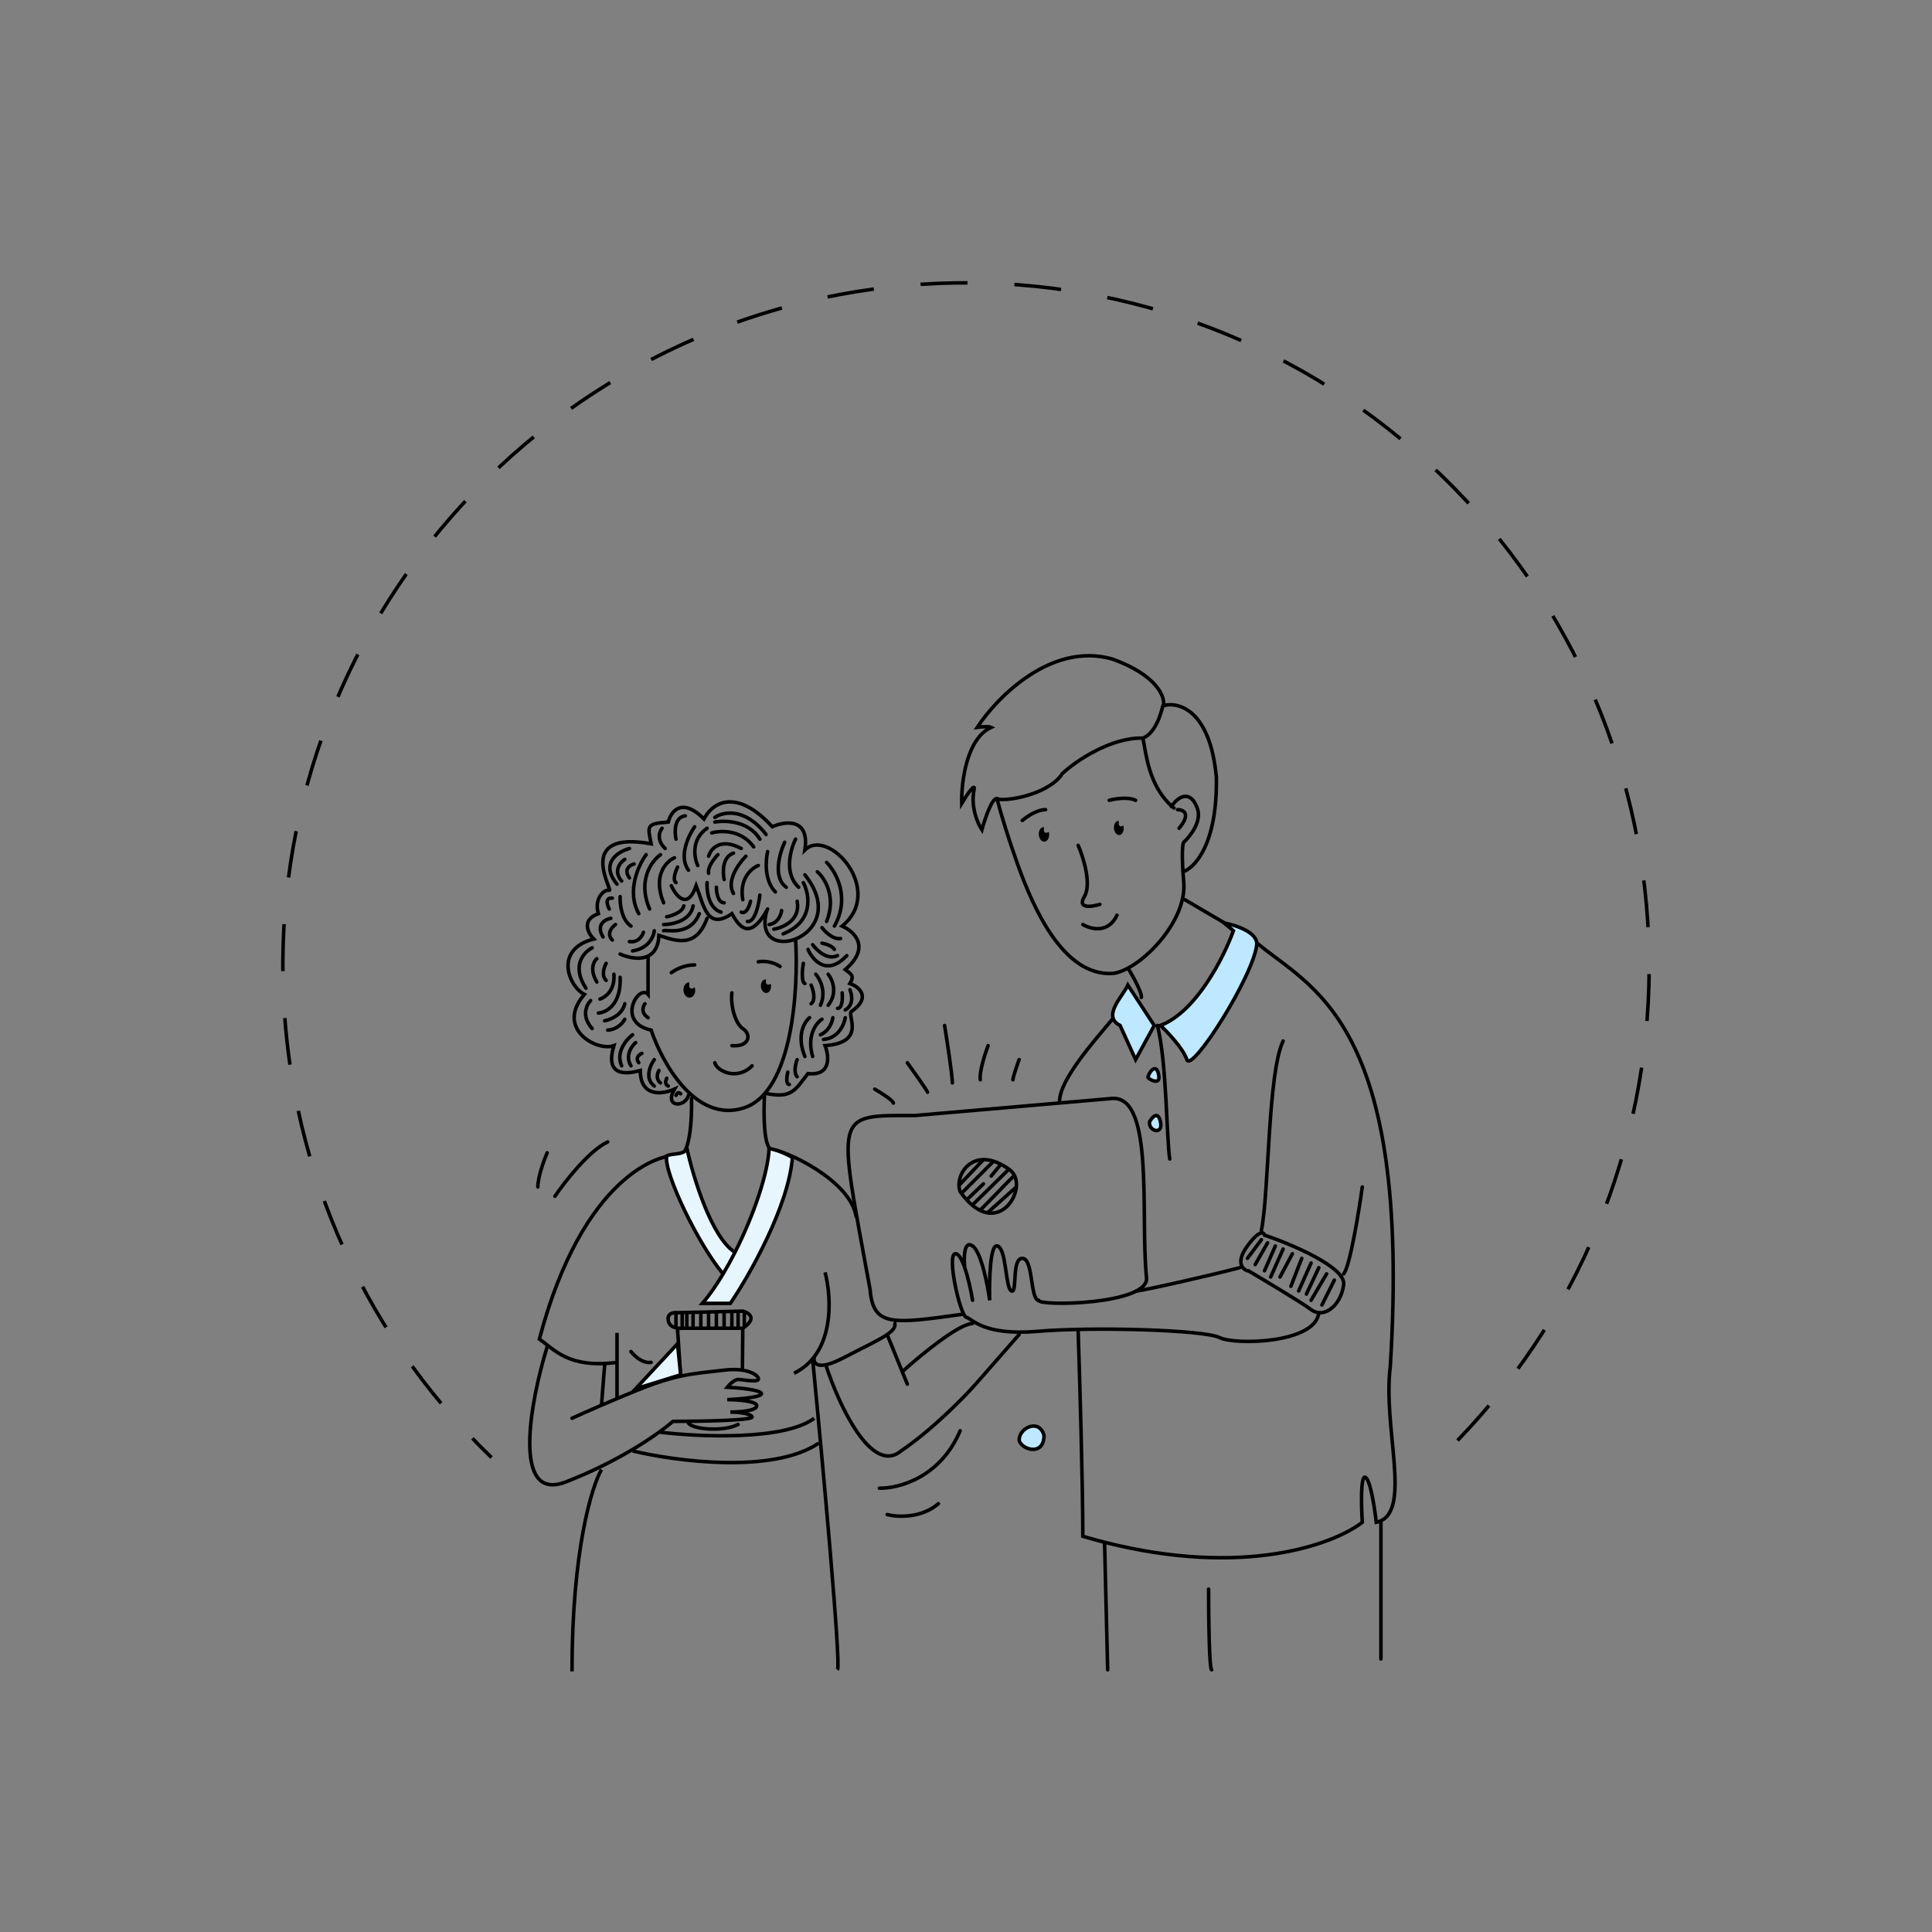 <svg viewBox="0 0 823 823" fill="none" xmlns="http://www.w3.org/2000/svg">
    <rect x="0" y="0" width="823" height="823" fill="#808080" stroke="none"/>
    <path d="M504.694 383.234L523.874 394.478M480.883 412.997C482.867 416.304 486.703 423.315 486.174 424.903" stroke="black" stroke-width="1.5" stroke-linecap="round"/>
    <path d="M452.391 329.668C458.123 324.156 473.613 313.919 486.841 314.448M486.841 314.448C492.132 312.331 494.5 304.314 495.382 300.566M486.841 314.448C488.164 319.739 488.825 334.951 500.069 344.211" stroke="black" stroke-width="1.5" stroke-linecap="round"/>
    <path d="M620.887 613.612C732.511 497.971 729.254 313.736 613.613 202.112C497.971 90.489 313.736 93.746 202.113 209.387C90.489 325.029 93.746 509.264 209.387 620.887" stroke="black" stroke-width="1.5" stroke-dasharray="20 20"/>
    <path d="M346.823 578.369C346.382 580.794 348.278 584.19 359.39 578.369C367.792 573.968 374.259 571.019 377.91 568.497M381.217 563.818C381.478 565.386 380.294 566.85 377.91 568.497M377.91 568.497C380.481 574.812 382.188 579.002 384.354 584.322M386.508 589.613C385.722 587.682 385.016 585.949 384.354 584.322M351.85 581.671C357.141 597.986 371.164 628.636 383.863 618.054C397.091 609.059 410.539 595.345 415.61 589.613L434.13 568.497M384.354 584.322C391.906 577.487 408.467 563.818 414.287 563.818M410.054 559.845C379.894 564.078 371.957 565.141 370.634 549.267C356.745 473.205 354.761 475.189 389.815 475.189L473.814 467.914C491.805 466.856 485.72 517.52 488.365 543.976C490.349 555.881 441.802 556.537 442.463 553.892M402.382 436.828C403.484 443.662 405.689 458.125 405.689 461.3M420.902 445.426C419.579 448.953 417.065 456.802 417.595 459.977M434.13 451.379C433.248 453.804 431.484 458.919 431.484 459.977M386.508 452.701C389.374 456.67 395.107 464.739 395.107 465.268M372.619 463.945C375.264 465.489 380.556 468.84 380.556 469.898M408.523 504.953L418.917 493.983M409.658 508.26L422.886 495.032M411.816 511.129L418.917 504.291M422.224 500.984L426.37 495.953M414.158 513.388L429.5 498.339M417.35 515.535C417.879 515.535 427.295 505.34 432.146 500.71M420.615 516.648L432.943 505.614M408.996 507.598C406.351 500.323 414.949 487.095 430.161 498.339C439.263 505.066 424.87 530.086 408.996 507.598Z" stroke="black" stroke-width="1.5" stroke-linecap="round"/>
    <path d="M256.231 625.99C252.042 633.265 243.664 660.648 243.664 711.973" stroke="black" stroke-width="1.5"/>
    <path d="M269.438 618.053C287.736 622.463 329.229 627.974 348.807 614.746M281.343 610.116C297.878 612.1 334.123 613.688 346.822 604.164" stroke="black" stroke-width="1.5"/>
    <path d="M325.67 466.592C325.229 474.308 325.273 489.741 328.977 489.741C333.607 489.741 362.047 502.308 364.693 518.182M294.583 467.915C294.804 476.513 293.922 493.445 288.631 492.387C282.016 491.064 248.285 500.324 229.765 570.433C236.379 575.063 242.332 583 262.836 580.354C262.836 576.121 262.836 570.213 262.836 567.788V595.567M233.072 573.74C226.017 596.669 217.728 640.278 241.009 631.283C264.291 622.288 281.135 610.338 286.647 605.488C298.332 605.488 321.437 605.091 320.379 603.504C319.32 601.916 313.765 601.519 311.119 601.519C314.867 601.519 322.363 600.99 322.363 598.874C322.363 596.757 313.985 596.228 309.796 596.228C314.867 596.008 324.876 595.17 324.347 593.582C323.818 591.995 314.426 591.157 309.796 590.937C310.678 589.834 312.839 587.63 314.426 587.63C316.41 587.63 322.363 588.953 323.024 587.63C323.492 586.694 321.314 584.436 316.257 583.661M243.655 604.165C246.238 602.981 250.806 600.936 256.222 598.598M257.545 581.677L256.222 598.598M256.222 598.598C261.901 596.147 268.512 593.374 274.741 590.937C280.741 588.589 285.609 587.167 289.954 586.225M316.41 565.803C322.76 561.57 319.056 559.189 316.41 558.528L288.631 559.189C287.087 558.969 284.133 559.321 284.663 562.496C285.192 565.671 288.851 566.024 290.615 565.803C295.025 565.803 306.357 565.803 316.41 565.803ZM316.41 565.803L316.257 583.661M288.631 566.465L289.954 586.225M289.954 586.225C296.626 584.778 302.064 584.462 308.473 583.661C311.573 583.274 314.162 583.34 316.257 583.661M293.261 606.149C294.584 608.795 307.812 610.118 314.426 606.811M304.505 452.702C305.166 456.009 313.765 460.639 320.379 454.025M311.78 422.939C311.119 428.45 313.235 436.035 316.41 438.151C320.379 440.797 319.056 446.088 311.78 445.427M285.985 414.34C287.529 413.238 291.144 411.033 295.906 411.033M323.024 409.711C325.229 409.27 329.109 409.578 332.284 411.695M264.159 406.404C267.304 407.845 272.365 409.069 276.064 407.269M301.198 391.191C296.568 403.758 288.631 401.113 280.694 398.467C280.479 403.403 278.589 406.04 276.064 407.269M285.985 377.302C287.97 381.711 292.864 387.884 296.568 377.302C299.875 385.9 301.198 396.483 311.78 389.207C314.401 393.794 318.969 401.626 326.771 387.626M326.993 387.223C326.918 387.359 326.844 387.493 326.771 387.626M326.771 387.626C323.074 399.791 331.473 402.94 338.898 400.01M342.867 372.672C353.891 386.453 346.97 396.824 338.898 400.01M276.064 407.269V423.6C272.096 418.971 262.175 435.506 277.387 438.813C282.017 452.702 296.436 478.762 317.072 471.883C337.708 465.005 340.221 421.101 338.898 400.01M293.261 466.592C291.938 471.883 282.678 471.883 287.308 463.946C282.458 466.151 272.757 467.65 272.757 456.009C270.112 456.671 256.883 460.639 261.513 445.427C254.238 448.073 236.38 438.151 248.946 423.6C242.332 420.293 235.718 404.42 252.915 400.01C250.49 397.511 247.491 391.853 254.899 389.207C252.915 382.593 257.545 378.625 259.529 379.286C261.513 379.947 244.317 353.491 277.387 359.444C276.064 352.168 274.742 350.846 284.663 350.184C285.765 345.775 290.351 339.337 299.875 348.861C304.505 340.263 315.087 336.955 328.977 352.168C334.489 349.743 344.983 348.332 342.867 362.089C352.788 352.168 377.26 379.286 358.74 394.498C363.811 396.703 371.175 403.494 360.063 413.018C362.709 415.002 364.032 415.664 362.047 418.971C366.016 420.293 371.307 424.923 362.709 430.876C360.611 432.328 369.323 444.104 351.465 445.427C353.196 449.836 354.164 458.39 344.189 457.332C338.898 463.946 337.575 467.914 326.993 465.93" stroke="black" stroke-width="1.5" stroke-linecap="round"/>
    <path d="M288.616 572.416L270.758 591.597L289.939 585.644L288.616 572.416Z" fill="#E7F5FC"/>
    <path d="M311.104 555.22H299.198C302.136 551.841 305.139 547.517 308.04 542.653C297.875 530.747 282.663 499.661 283.986 492.386C286.631 491.063 291.526 492.253 292.584 489.079C295.23 501.248 303.034 527.162 313.088 533.459C320.998 517.866 327.212 499.752 327.639 489.079C328.962 489.74 331.607 489.74 337.56 493.047C335.973 513.683 319.261 543.314 311.104 555.22Z" fill="#E7F5FC"/>
    <path d="M287.954 559.849V565.141M290.6 559.188V565.141M292.584 559.188V565.141M295.23 559.188V565.253M298.537 559.188V565.253M301.844 559.188V565.141M305.151 559.188V565.253M308.458 559.188V565.141M311.765 559.188V565.141M314.411 559.188V565.141M317.056 559.188V564.479M268.773 575.723C270.096 577.487 273.668 580.882 277.372 580.353M313.088 533.459C320.998 517.866 327.212 499.752 327.639 489.079C328.962 489.74 331.607 489.74 337.56 493.047C335.973 513.683 319.261 543.314 311.104 555.22H299.198C302.136 551.841 305.139 547.517 308.04 542.653M313.088 533.459C303.034 527.162 295.23 501.248 292.584 489.079C291.526 492.253 286.631 491.063 283.986 492.386C282.663 499.661 297.875 530.747 308.04 542.653M313.088 533.459C311.465 536.658 309.771 539.752 308.04 542.653M270.758 591.597L288.616 572.416L289.939 585.644L270.758 591.597Z" stroke="black" stroke-width="1.5" stroke-linecap="round"/>
    <path d="M346.172 579.031C350.361 622.243 358.342 709.196 356.754 711.313" stroke="black" stroke-width="1.5"/>
    <path d="M351.463 541.992C354.329 552.795 355.696 576.517 338.234 584.983" stroke="black" stroke-width="1.5"/>
    <path d="M446.74 354.344C446.927 354.968 446.97 355.649 446.861 356.288C446.752 356.926 446.498 357.488 446.136 357.891C445.774 358.294 445.324 358.515 444.851 358.524C444.378 358.532 443.908 358.326 443.511 357.936C443.113 357.547 442.809 356.994 442.643 356.36C442.478 355.726 442.459 355.044 442.59 354.416C442.721 353.787 442.995 353.244 443.372 352.868C443.748 352.492 444.207 352.302 444.681 352.326L444.695 353.777C444.703 354.528 445.503 355.003 446.165 354.65L446.74 354.344Z" fill="black"/>
    <path d="M478.507 351.645C478.685 352.254 478.727 352.919 478.626 353.542C478.525 354.166 478.287 354.714 477.946 355.106C477.606 355.498 477.181 355.713 476.735 355.72C476.29 355.727 475.846 355.525 475.47 355.144C475.094 354.762 474.806 354.222 474.648 353.603C474.49 352.984 474.471 352.318 474.593 351.705C474.715 351.092 474.972 350.563 475.327 350.196C475.681 349.83 476.113 349.646 476.56 349.671L476.576 351.028C476.586 351.783 477.396 352.255 478.058 351.892L478.507 351.645Z" fill="black"/>
    <path d="M477.138 436.829C469.201 432.861 478.461 424.262 480.445 419.633L491.689 436.829L483.752 451.38L477.138 436.829Z" fill="#BEE8FF"/>
    <path d="M505.579 451.38C503.991 446.618 497.421 439.695 494.335 436.829C509.679 431.009 521.452 407.507 525.421 396.483L521.452 393.176C526.042 394.011 534.855 396.819 535.342 401.601C535.37 401.873 535.37 402.151 535.342 402.436C534.019 415.664 507.563 457.333 505.579 451.38Z" fill="#BEE8FF"/>
    <path d="M489.704 477.837C490.807 475.852 493.276 473.074 494.334 477.837C495.657 483.789 489.043 481.805 489.704 477.837Z" fill="#BEE8FF"/>
    <path d="M489.043 458.656C489.925 455.79 493.012 452.703 493.673 458.656C494.111 462.6 488.381 459.317 489.043 458.656Z" fill="#BEE8FF"/>
    <path d="M434.146 613.425C434.146 608.134 442.744 604.166 444.729 611.441C444.729 620.701 434.807 617.394 434.146 613.425Z" fill="#BEE8FF"/>
    <path d="M451.343 469.238C451.343 459.978 465.894 443.708 473.831 434.184M493.012 436.829C496.98 451.38 496.98 486.435 498.303 493.71M535.342 401.601C557.83 420.782 601.483 434.184 592.223 582.339C589.066 607.596 600.979 641.895 588.254 647.83M459.28 567.127C459.941 586.969 461.264 632.209 461.264 654.433C464.405 655.359 467.492 656.205 470.523 656.975M546.586 443.443C539.972 457.333 540.633 508.261 537.326 524.135M580.318 505.616C578.775 516.639 575.027 539.48 572.381 542.655M531.374 541.332C529.268 540.67 526.32 537.628 531.374 530.749C536.428 523.871 538.33 524.797 538.649 526.119C550.334 530.088 573.439 539.877 572.381 547.284C571.319 554.715 566.425 559.59 561.798 559.176M531.771 541.32C538.826 545.509 554.258 554.692 558.491 557.867C559.537 558.651 560.659 559.074 561.798 559.176M541.295 543.977L546.586 532.072M545.263 543.977L550.554 534.056M549.893 547.946L554.523 536.041M553.2 549.93L558.491 538.025M556.507 551.253L561.798 540.009M558.491 553.899L565.105 542.655M563.121 555.883L568.412 545.3M538.649 541.332L543.279 530.749M534.681 538.686L539.972 529.426M531.374 536.041L537.326 528.104M414.304 553.899C413.685 550.183 412.468 544.381 410.957 540.009M561.798 559.176C560.476 572.323 526.082 573.079 519.468 569.772C512.854 566.465 465.232 565.142 442.083 567.127C418.934 569.111 414.304 561.835 411.659 561.174C409.013 560.513 403.06 534.056 407.029 534.056C408.42 534.056 409.778 536.597 410.957 540.009M528.066 540.009C515.72 543.316 486.265 549.925 484.148 549.925M410.957 540.009C410.529 535.82 410.601 528.104 414.304 530.749C418.008 533.395 420.697 547.284 421.579 553.899C421.359 545.741 421.711 529.691 424.886 530.749C428.855 532.072 428.193 548.607 430.839 549.93C433.485 551.253 430.839 536.041 435.469 536.041C440.099 536.041 438.776 551.914 442.083 553.899M470.523 656.975C529.808 672.026 568.153 657.918 580.318 648.48C579.877 641.645 579.524 628.241 581.641 629.299C583.757 630.357 585.609 642.527 586.271 648.48C586.99 648.33 587.65 648.112 588.254 647.83M470.523 656.975L471.846 711.314M514.838 676.921C514.838 688.385 515.102 711.314 516.161 711.314M374.619 633.929C382.556 634.149 400.546 629.564 409.012 609.457M377.926 645.173C382.115 646.275 392.345 646.893 399.753 640.543M588.254 647.83V706.684M424.886 340.925C426.721 348.003 429.97 358.302 433.486 368.158C440.397 387.525 453.148 415.685 473.688 414.678C474.414 414.642 475.125 414.533 475.815 414.341C487.72 411.034 505.578 391.853 504.255 375.98C504.114 374.287 504.003 372.747 503.917 371.35M498.964 343.571C503.593 336.956 508.224 338.279 510.208 344.893C511.795 350.185 506.901 356.358 504.255 358.783C503.873 359.165 503.359 362.263 503.917 371.35M501.61 344.893C504.035 344.893 507.562 346.481 502.271 352.83M472.508 340.925C474.933 340.263 480.578 339.337 483.752 340.925M435.469 349.523C437.233 347.98 441.686 344.893 445.39 344.893M459.279 360.106C461.484 365.177 465.1 376.641 461.925 381.932C458.75 387.223 465.012 386.342 468.539 385.239M461.264 393.838C464.571 395.822 472.11 397.806 475.815 389.869M452.004 330.342C445.39 338.94 427.532 341.586 424.886 340.263C422.77 339.205 419.595 348.641 418.272 353.492C416.508 350.846 413.378 343.703 414.965 336.295C415.494 333.12 411.658 338.941 409.674 342.248C409.453 333.429 411.658 314.601 422.241 309.839C421.182 309.31 417.831 309.618 416.288 309.839C424.666 297.051 447.903 273.329 473.83 280.737C492.879 287.615 496.318 296.831 495.657 300.579C502.05 298.815 515.499 302.431 518.145 331.004C518.674 359.577 508.88 369.806 503.917 371.35M274.746 427.569C273.865 428.672 272.894 431.406 276.069 433.522M236.385 509.584C240.574 503.411 250.936 490.139 258.873 486.435M233.078 491.065C231.755 494.151 229.109 501.383 229.109 505.616M342.21 410.373C341.769 413.018 341.284 418.442 342.872 418.971M345.517 419.633C346.399 421.617 347.634 425.982 345.517 427.569M347.502 415.003C349.265 416.987 352.131 422.41 349.486 428.231M352.793 415.003C354.557 417.207 357.026 422.94 352.793 428.231M358.746 422.94C358.966 425.144 358.878 429.554 356.761 429.554M362.053 421.617C362.934 423.601 363.772 428.099 360.068 430.215M344.856 433.522C342.651 435.286 339.168 441.062 342.872 450.057M350.147 434.184C347.722 435.727 343.533 441.062 346.179 450.057M354.777 433.522C354.557 435.286 353.19 439.21 349.486 440.798M360.068 433.522C359.627 436.388 357.158 442.253 350.809 442.782M339.565 451.38C338.903 453.144 337.977 457.068 339.565 458.656M335.596 456.671C335.155 458.435 334.67 461.963 336.258 461.963M344.195 404.42C346.179 409.05 352.264 416.061 360.73 407.066M346.179 402.436C347.943 404.861 352.528 409.182 356.761 407.066M350.147 401.774C351.47 401.995 354.38 402.833 355.438 404.42M350.147 395.16C351.47 396.924 354.909 400.319 358.084 399.79M348.163 371.35C351.25 373.995 356.364 381.932 352.131 392.515M352.131 367.381C356.1 371.35 362.317 382.329 355.438 394.499M332.951 387.885C332.73 389.649 331.363 393.308 327.659 393.838M329.644 395.822C333.612 395.16 341.152 391.853 339.565 383.916M342.21 375.98C344.856 381.05 346.84 392.515 333.612 397.806M305.171 377.964C305.171 380.168 305.833 384.578 308.478 384.578M301.203 375.98C300.982 379.507 301.864 386.959 307.156 388.546M338.903 357.46C336.699 361.869 333.877 372.143 340.226 377.964M334.273 358.783C332.069 363.413 329.114 373.731 334.935 377.964M326.998 362.751C326.116 366.499 325.543 375.186 330.305 379.948M319.722 383.916C319.281 385.901 317.87 389.605 315.754 388.546M323.691 381.271C323.25 385.239 321.574 393.044 318.4 392.515M323.029 368.704C320.163 369.806 314.828 374.26 316.415 383.255M317.738 364.736C314.652 367.822 309.272 375.318 312.447 380.609M303.187 354.814C306.935 353.712 315.754 353.359 321.045 360.767M304.51 350.185C308.919 349.36 318.929 349.66 323.691 357.46M304.51 348.2C308.038 345.775 317.341 343.835 326.336 355.476M301.864 364.736C302.746 361.649 306.759 356.666 315.754 361.429M308.478 374.657C307.817 371.57 307.685 365 312.447 363.413M305.833 364.074C304.29 365.617 301.335 369.365 301.864 372.011M297.234 368.704C295.691 365.397 294.324 357.592 301.203 352.83M287.975 357.46C287.313 354.374 287.181 348.068 291.943 347.539M295.912 352.169C293.266 355.917 289.033 364.868 293.266 370.688M283.345 361.429C281.802 360.106 279.376 356.534 282.022 352.83M287.313 365.397C283.786 366.94 277.921 372.937 282.683 384.578M281.361 364.074C277.613 366.72 271.44 375.054 276.731 387.223M270.117 368.043C268.353 368.484 265.487 370.291 268.133 373.995M266.148 366.058C264.164 367.381 261.122 371.085 264.825 375.318M268.133 361.429C263.282 362.751 255.433 367.646 262.841 376.641M275.239 364.074C271.988 368.484 266.81 379.683 272.101 389.208M284.006 390.531C286.211 390.09 290.753 388.546 291.282 385.901M282.683 393.838C286.431 393.838 294.192 392.25 295.25 385.901M282.683 396.483C283.345 395.822 293.927 399.129 297.896 389.208M274.085 397.145C273.644 398.688 271.836 401.642 268.133 401.113M278.715 396.483C278.495 398.908 276.334 404.023 269.455 405.082M264.164 381.932C264.024 385.019 264.754 391.853 268.794 394.499M288.636 369.365C287.754 371.129 286.387 374.921 287.975 375.98M287.975 466.593C288.195 465.931 288.901 464.873 289.959 465.931M284.006 459.317C283.565 460.199 283.08 462.095 284.668 462.624M280.699 456.01C280.038 457.112 279.244 459.714 281.361 461.301M278.715 451.38C276.951 453.805 274.482 459.449 278.715 462.624M273.424 448.735C272.321 449.175 270.514 450.586 272.101 452.703M270.778 444.105C269.014 445.648 266.148 449.793 268.794 454.026M269.455 440.798C266.81 442.782 262.18 448.205 264.825 454.026M258.211 410.373C257.329 411.916 256.095 415.532 258.211 417.648M254.243 408.389C252.92 409.491 251.068 413.018 254.243 418.31M255.566 425.585C257.77 424.924 262.048 421.881 261.518 415.003M254.904 431.538C258.211 431.317 264.693 427.966 264.164 416.325M257.55 434.845C259.975 434.404 265.09 432.332 266.148 427.569M258.873 438.813C260.416 438.813 264.032 437.887 266.148 434.184M251.597 426.247C249.834 428.01 247.497 432.861 252.259 438.152M252.259 403.759C248.731 405.522 243.264 411.431 249.613 420.955M260.857 382.594C259.534 382.373 257.418 382.99 259.534 387.223M262.18 393.838C260.637 394.94 258.211 397.806 260.857 400.452M260.196 391.192C257.77 391.633 253.714 393.838 256.889 399.129M480.445 419.633C478.461 424.262 469.201 432.861 477.138 436.829L483.752 451.38L491.689 436.829L480.445 419.633ZM494.335 436.829C497.421 439.695 503.991 446.618 505.579 451.38C507.563 457.333 534.019 415.664 535.342 402.436C535.871 397.145 526.303 394.058 521.452 393.176L525.421 396.483C521.452 407.507 509.679 431.009 494.335 436.829ZM489.704 477.837C490.807 475.852 493.276 473.074 494.334 477.837C495.657 483.789 489.043 481.805 489.704 477.837ZM489.043 458.656C489.925 455.79 493.012 452.703 493.673 458.656C494.111 462.6 488.381 459.317 489.043 458.656ZM434.146 613.425C434.146 608.134 442.744 604.166 444.728 611.441C444.728 620.701 434.807 617.394 434.146 613.425Z" stroke="black" stroke-width="1.5" stroke-linecap="round"/>
    <path d="M295.948 420.591C296.157 421.244 296.2 421.958 296.073 422.629C295.946 423.3 295.655 423.891 295.242 424.315C294.829 424.74 294.317 424.976 293.781 424.987C293.245 424.998 292.713 424.785 292.265 424.379C291.817 423.973 291.476 423.395 291.292 422.731C291.108 422.067 291.091 421.352 291.243 420.692C291.396 420.031 291.71 419.46 292.139 419.063C292.568 418.666 293.09 418.464 293.626 418.487L293.634 420.132C293.638 420.872 294.416 421.352 295.079 421.023L295.948 420.591Z" fill="black"/>
    <path d="M328.28 419.073C328.461 419.654 328.501 420.291 328.392 420.888C328.284 421.485 328.033 422.011 327.678 422.388C327.322 422.766 326.88 422.974 326.418 422.983C325.955 422.992 325.496 422.802 325.108 422.439C324.72 422.076 324.424 421.561 324.264 420.969C324.104 420.378 324.088 419.741 324.218 419.153C324.348 418.565 324.618 418.057 324.988 417.705C325.358 417.352 325.808 417.173 326.271 417.194L326.28 418.467C326.285 419.211 327.072 419.689 327.735 419.351L328.28 419.073Z" fill="black"/>
    </svg>
    